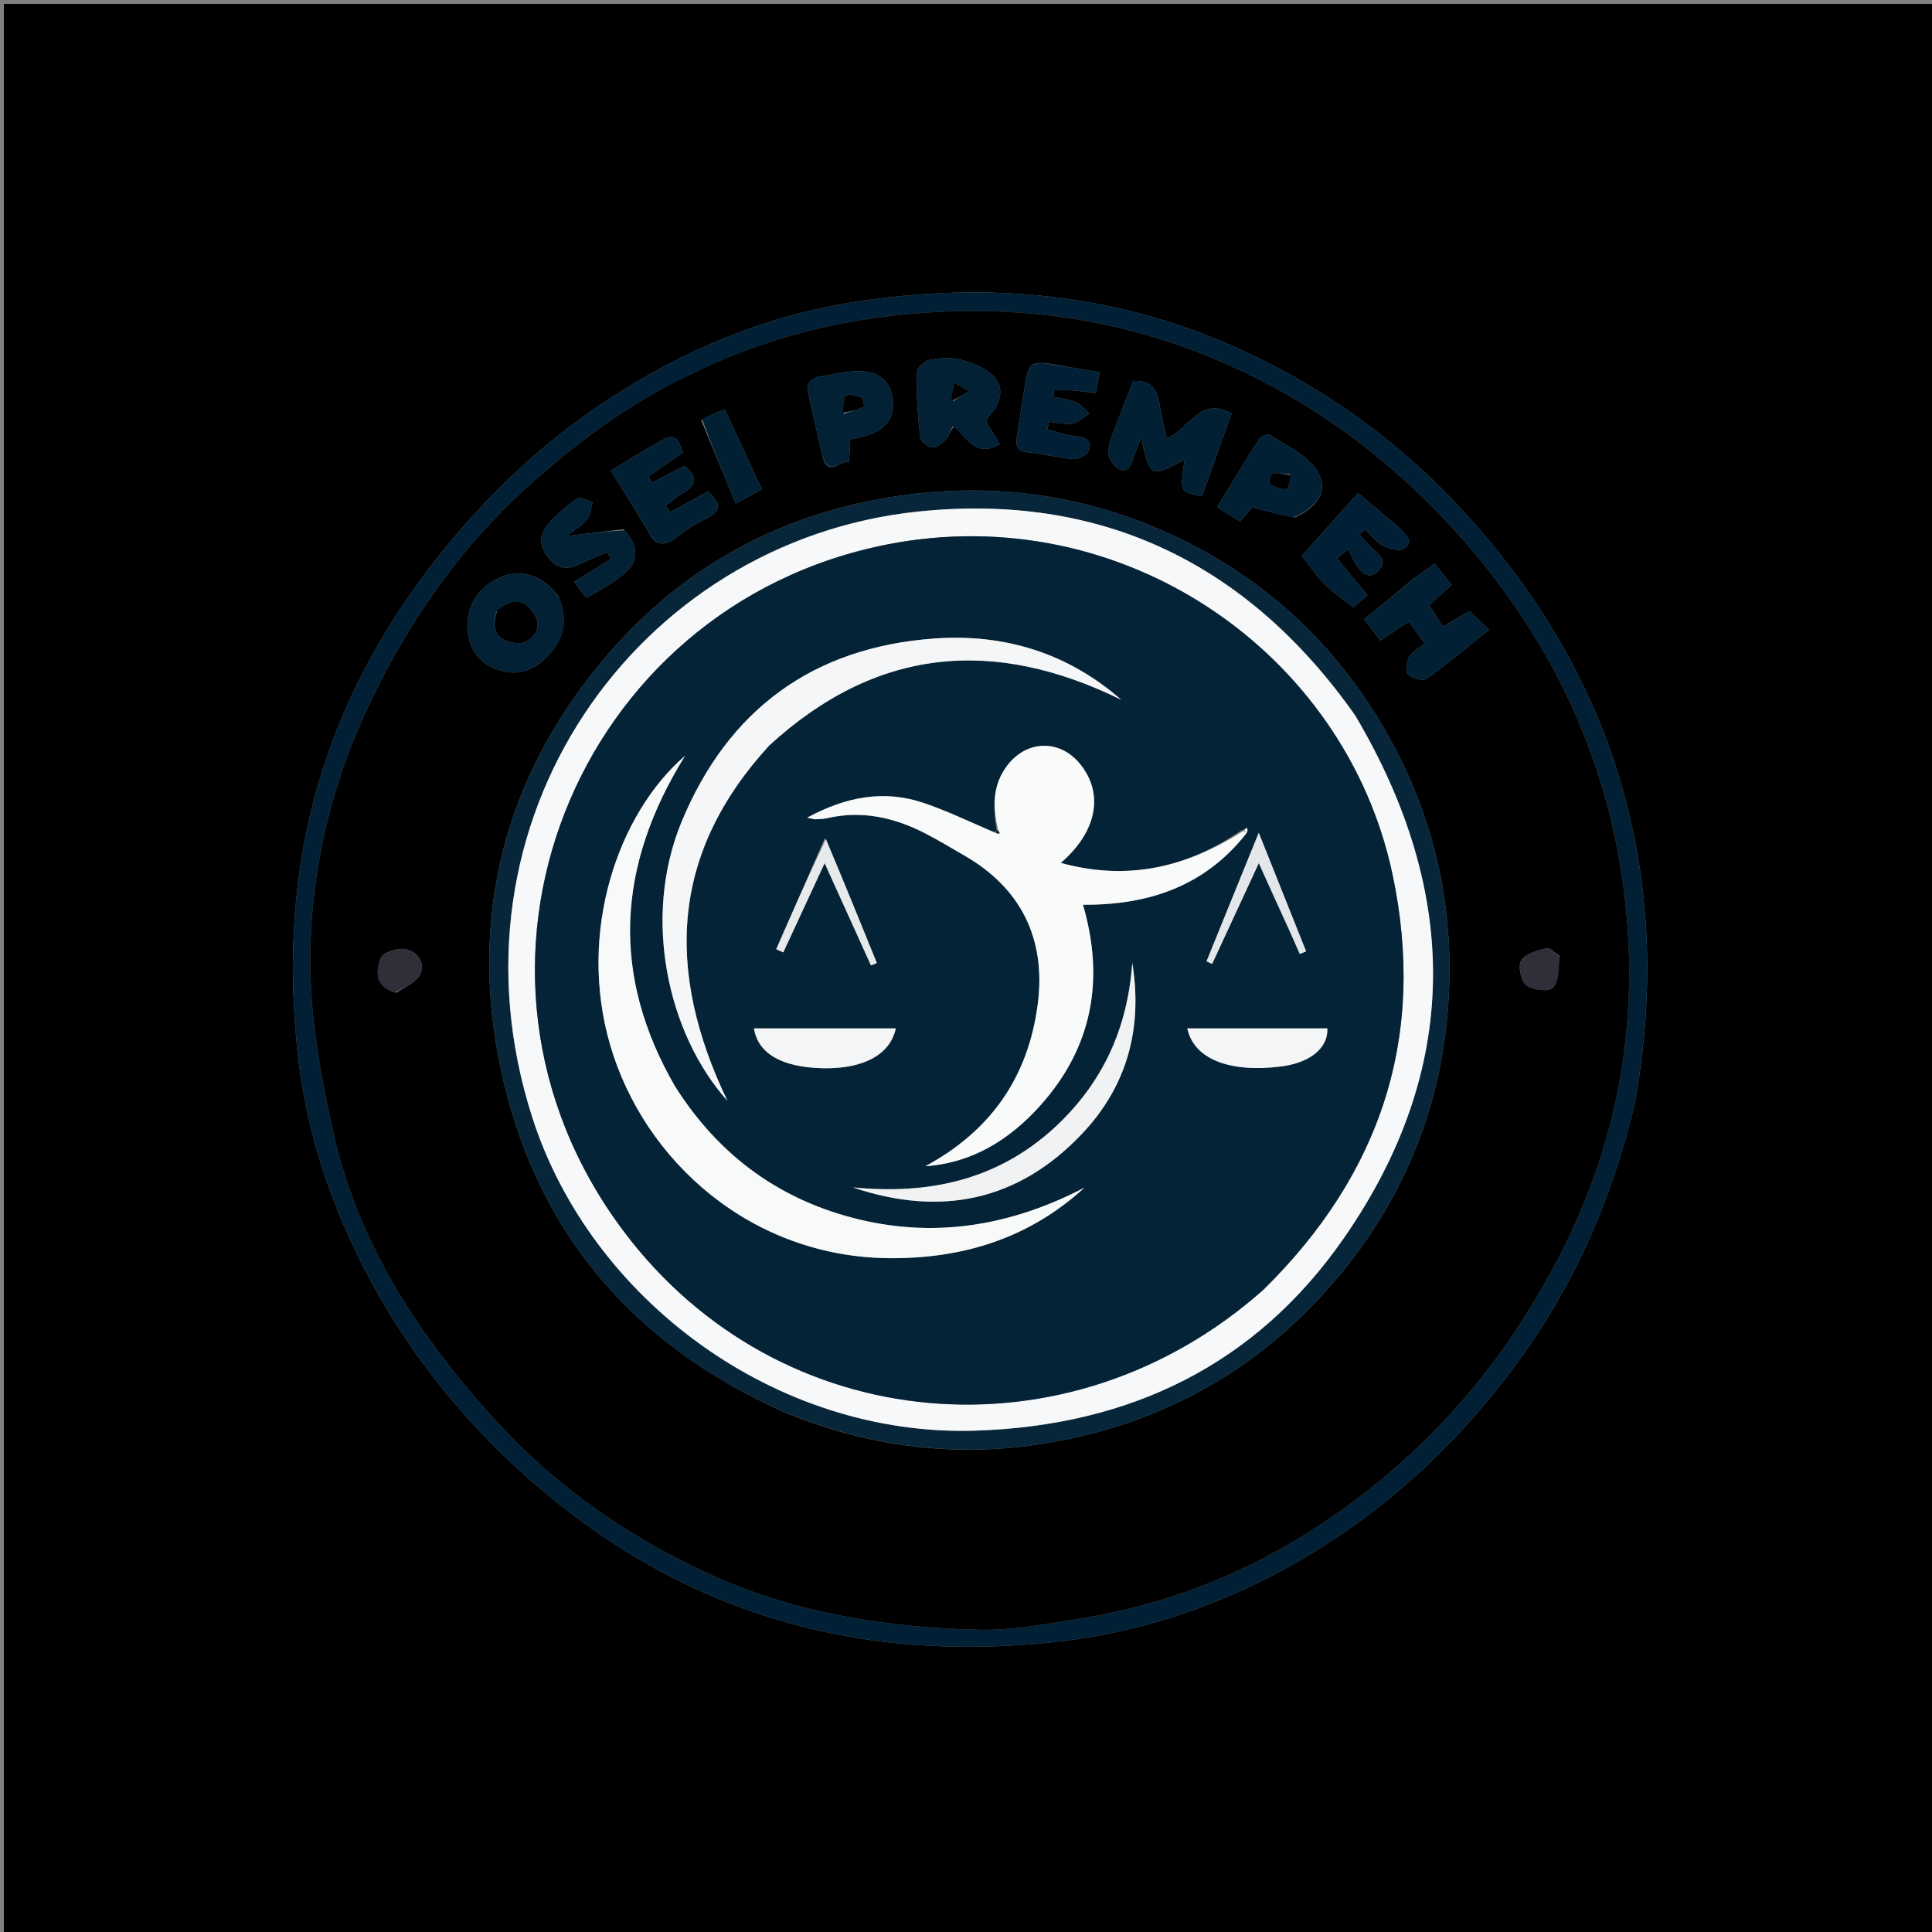 <svg version="1.1" id="Layer_1" xmlns="http://www.w3.org/2000/svg" xmlns:xlink="http://www.w3.org/1999/xlink" x="0px" y="0px"
	 width="100%" viewBox="0 0 500 500" enable-background="new 0 0 500 500" xml:space="preserve">
<rect x="0" y="0" width="500" height="500" fill="#808080" stroke="none"/>
<path fill="#000000" opacity="1" stroke="none" 
	d="
M298,501 
	C198.667,501 99.833,501 1,501 
	C1,334.333 1,167.667 1,1 
	C167.667,1 334.333,1 501,1 
	C501,167.667 501,334.333 501,501 
	C433.5,501 366,501 298,501 
M422.941,286.279 
	C427.41,262.02 427.64,237.771 422.311,213.625 
	C415.483,182.689 400.356,156.04 379.182,132.801 
	C363.018,115.06 343.983,101.126 322.098,90.947 
	C289.813,75.93 256.094,72.741 221.378,78.104 
	C197.748,81.755 176.137,90.898 156.216,104.168 
	C139.74,115.143 125.673,128.592 113.393,144.056 
	C100.127,160.762 89.881,179.094 83.43,199.429 
	C75.994,222.871 74.437,246.872 76.895,271.29 
	C78.784,290.057 84.204,307.773 92.391,324.575 
	C103.499,347.371 118.763,367.022 138.026,383.731 
	C152.617,396.388 168.514,406.631 186.327,413.937 
	C213.669,425.151 242.065,428.016 271.348,425.129 
	C293.038,422.991 313.344,416.454 332.254,406.16 
	C357.253,392.551 377.832,373.608 394.347,350.37 
	C407.995,331.167 417.197,309.942 422.941,286.279 
z"/>
<path fill="#022035" opacity="1" stroke="none" 
	d="
M422.871,286.695 
	C417.197,309.942 407.995,331.167 394.347,350.37 
	C377.832,373.608 357.253,392.551 332.254,406.16 
	C313.344,416.454 293.038,422.991 271.348,425.129 
	C242.065,428.016 213.669,425.151 186.327,413.937 
	C168.514,406.631 152.617,396.388 138.026,383.731 
	C118.763,367.022 103.499,347.371 92.391,324.575 
	C84.204,307.773 78.784,290.057 76.895,271.29 
	C74.437,246.872 75.994,222.871 83.43,199.429 
	C89.881,179.094 100.127,160.762 113.393,144.056 
	C125.673,128.592 139.74,115.143 156.216,104.168 
	C176.137,90.898 197.748,81.755 221.378,78.104 
	C256.094,72.741 289.813,75.93 322.098,90.947 
	C343.983,101.126 363.018,115.06 379.182,132.801 
	C400.356,156.04 415.483,182.689 422.311,213.625 
	C427.64,237.771 427.41,262.02 422.871,286.695 
M177.958,97.419 
	C162.862,104.374 149.709,114.236 137.401,125.195 
	C119.655,140.998 106.181,160.189 95.964,181.464 
	C85.491,203.271 79.963,226.668 80.322,250.81 
	C80.53,264.746 83.106,278.82 86.107,292.505 
	C92.548,321.888 108.676,346.209 128.668,368.037 
	C144.351,385.16 163.181,398.132 184.359,407.704 
	C206.385,417.659 229.76,421.237 253.615,421.78 
	C261.97,421.97 270.417,420.318 278.746,419.02 
	C311.953,413.845 340.486,398.875 365.011,376.325 
	C380.896,361.718 393.527,344.493 403.504,325.231 
	C419.708,293.949 424.91,260.814 419.689,226.312 
	C414.425,191.532 398.766,161.299 374.913,135.605 
	C358.622,118.055 339.53,103.967 317.471,94.236 
	C288.148,81.301 257.45,77.887 225.976,82.351 
	C209.52,84.685 193.564,89.509 177.958,97.419 
z"/>
<path fill="#000000" opacity="1" stroke="none" 
	d="
M178.257,97.194 
	C193.564,89.509 209.52,84.685 225.976,82.351 
	C257.45,77.887 288.148,81.301 317.471,94.236 
	C339.53,103.967 358.622,118.055 374.913,135.605 
	C398.766,161.299 414.425,191.532 419.689,226.312 
	C424.91,260.814 419.708,293.949 403.504,325.231 
	C393.527,344.493 380.896,361.718 365.011,376.325 
	C340.486,398.875 311.953,413.845 278.746,419.02 
	C270.417,420.318 261.97,421.97 253.615,421.78 
	C229.76,421.237 206.385,417.659 184.359,407.704 
	C163.181,398.132 144.351,385.16 128.668,368.037 
	C108.676,346.209 92.548,321.888 86.107,292.505 
	C83.106,278.82 80.53,264.746 80.322,250.81 
	C79.963,226.668 85.491,203.271 95.964,181.464 
	C106.181,160.189 119.655,140.998 137.401,125.195 
	C149.709,114.236 162.862,104.374 178.257,97.194 
M203.022,365.494 
	C228.39,375.968 254.448,377.95 281.054,371.396 
	C307.742,364.821 329.679,350.717 347.177,329.425 
	C363.881,309.098 373.04,285.75 374.817,259.78 
	C376.481,235.45 371.492,212.347 359.471,190.758 
	C347.188,168.7 329.898,151.844 307.643,140.532 
	C283.005,128.008 256.77,124.195 229.269,128.865 
	C199.603,133.902 175.073,148.092 156.032,170.844 
	C130.541,201.303 121.436,236.989 129.425,275.761 
	C138.074,317.737 162.901,347.689 203.022,365.494 
M288.993,109.548 
	C288.21,111.916 287.016,114.248 286.802,116.666 
	C286.677,118.066 287.765,120.106 288.953,120.975 
	C291.089,122.537 292.548,121.38 293.201,118.878 
	C293.643,117.184 294.466,115.59 295.342,113.389 
	C297.675,123.677 297.675,123.677 306.59,118.993 
	C305.32,127.328 305.32,127.328 311.067,128.435 
	C313.587,121.407 316.136,114.297 318.738,107.038 
	C310.269,102.341 307.785,111.326 301.942,113.359 
	C301.282,110.293 300.48,107.303 300.023,104.261 
	C299.437,100.362 297.479,98.376 293.25,98.598 
	C291.885,102.035 290.543,105.415 288.993,109.548 
M144.542,154.322 
	C143.525,153.231 142.636,151.974 141.469,151.079 
	C137.404,147.96 132.816,147.598 128.431,149.924 
	C123.579,152.497 120.8,156.739 121.018,162.475 
	C121.204,167.351 123.3,171.036 127.978,172.987 
	C132.547,174.891 136.75,174.258 140.449,171.016 
	C145.389,166.685 147.551,161.508 144.542,154.322 
M366.094,149.571 
	C361.793,153.083 357.492,156.595 353.046,160.225 
	C354.713,162.431 355.951,164.071 357.242,165.78 
	C359.897,163.998 362.052,162.551 364.552,160.873 
	C366.041,162.903 367.356,164.696 368.727,166.566 
	C367.079,167.908 365.381,168.712 364.665,170.043 
	C363.986,171.306 363.661,173.826 364.393,174.527 
	C365.461,175.55 368.252,176.339 369.199,175.666 
	C374.652,171.792 379.778,167.457 385.394,162.977 
	C383.305,160.993 381.699,159.469 380.305,158.146 
	C377.719,159.647 375.671,160.835 373.382,162.164 
	C372.027,159.987 371.021,158.371 369.904,156.577 
	C371.922,154.766 373.618,153.243 375.685,151.387 
	C374.204,149.54 372.749,147.726 371.258,145.866 
	C369.355,147.248 368.025,148.215 366.094,149.571 
M247.005,110.315 
	C250.21,113.414 252.611,118.513 258.76,114.97 
	C257.519,112.889 256.357,110.941 255.211,109.02 
	C255.525,108.439 255.677,107.939 255.998,107.598 
	C258.781,104.639 260.046,100.852 257.499,97.78 
	C255.557,95.438 252.017,94.041 248.922,93.154 
	C246.318,92.409 243.258,92.637 240.543,93.167 
	C239.199,93.429 237.186,95.337 237.179,96.512 
	C237.142,102.108 237.539,107.725 238.171,113.29 
	C238.285,114.294 240.189,115.748 241.323,115.803 
	C242.495,115.859 243.951,114.658 244.88,113.639 
	C245.648,112.796 245.828,111.418 247.005,110.315 
M361.98,136.482 
	C358.587,133.613 355.195,130.744 351.468,127.593 
	C346.185,133.49 341.153,139.108 336.933,143.818 
	C339.106,146.589 340.752,149.146 342.856,151.245 
	C345.03,153.414 347.648,155.139 350.25,157.199 
	C351.743,155.915 352.847,154.966 353.895,154.064 
	C350.953,150.481 348.504,147.499 346.056,144.517 
	C347.006,143.705 347.956,142.892 348.906,142.079 
	C349.768,143.715 350.438,145.496 351.539,146.952 
	C353.008,148.894 354.918,149.836 356.919,147.49 
	C359.022,145.025 357.129,143.701 355.426,142.203 
	C354.099,141.035 353.001,139.606 351.802,138.293 
	C352.292,137.868 352.782,137.443 353.272,137.018 
	C354.791,138.451 356.112,140.247 357.886,141.206 
	C359.416,142.034 361.93,142.744 363.184,142.039 
	C366.152,140.369 364.076,138.522 361.98,136.482 
M167.508,137.009 
	C169.221,140.927 171.559,141.863 175.18,138.997 
	C177.507,137.155 180.064,135.503 182.736,134.219 
	C187.241,132.054 186.122,129.854 183.244,127.16 
	C179.888,129.01 176.681,130.778 173.473,132.546 
	C173.075,131.985 172.677,131.424 172.279,130.863 
	C173.672,129.817 174.973,128.608 176.476,127.756 
	C180.029,125.742 181.045,123.574 177.059,120.568 
	C174.374,121.956 171.569,123.407 168.764,124.857 
	C168.436,124.355 168.109,123.854 167.781,123.352 
	C170.696,121.319 173.61,119.285 176.738,117.104 
	C175.813,114.886 175.356,111.806 171.79,113.702 
	C167.167,116.159 162.76,119.021 158.05,121.835 
	C161.367,127.127 164.262,131.745 167.508,137.009 
M273.949,94.481 
	C266.543,93.345 266.258,93.519 265.146,100.362 
	C264.457,104.6 263.856,108.852 263.174,113.091 
	C262.798,115.43 263.244,116.808 266.073,117.068 
	C270.011,117.43 273.886,118.524 277.824,118.798 
	C279.139,118.889 281.346,117.726 281.771,116.612 
	C282.63,114.358 281.323,113.117 278.677,112.906 
	C276.122,112.701 273.624,111.776 271.101,111.168 
	C271.196,110.497 271.291,109.826 271.385,109.155 
	C273.472,109.348 275.625,109.94 277.623,109.606 
	C279.16,109.349 280.502,107.927 281.93,107.024 
	C280.799,106.017 279.821,104.653 278.501,104.09 
	C276.674,103.311 274.59,103.135 272.617,102.701 
	C272.668,102.134 272.719,101.568 272.77,101.002 
	C274.342,101.002 275.922,100.912 277.486,101.025 
	C279.413,101.165 281.327,101.476 283.57,101.753 
	C283.933,99.822 284.245,98.166 284.593,96.311 
	C280.968,95.741 277.875,95.254 273.949,94.481 
M335.083,133.95 
	C341.885,130.894 344.226,125.833 340.067,120.745 
	C337.167,117.196 332.526,115.035 328.523,112.471 
	C328.041,112.162 326.269,112.949 325.802,113.68 
	C322.154,119.389 318.68,125.208 314.968,131.296 
	C317.208,132.658 319.113,133.817 320.941,134.929 
	C322.443,133.199 323.584,131.884 324.11,131.278 
	C327.991,132.313 331.134,133.151 335.083,133.95 
M212.931,118.452 
	C214.624,123.576 217.36,118.958 219.716,119.609 
	C219.839,117.431 219.938,115.692 220.046,113.777 
	C221.56,113.417 222.858,113.186 224.107,112.798 
	C229.539,111.112 231.712,107.916 230.948,102.831 
	C230.266,98.292 227.074,95.831 221.487,96.064 
	C218.367,96.195 215.263,96.918 212.17,97.473 
	C209.556,97.941 208.574,99.476 209.216,102.147 
	C210.455,107.304 211.58,112.488 212.931,118.452 
M161.372,136.964 
	C156.735,137.523 152.099,138.083 146.683,138.736 
	C148.652,137.167 150.623,136.026 151.967,134.374 
	C152.889,133.242 152.938,131.4 153.376,129.875 
	C152.013,129.546 150.136,128.485 149.379,129.018 
	C146.601,130.971 143.913,133.215 141.722,135.799 
	C139.251,138.715 139.685,141.873 142.291,144.804 
	C144.965,147.811 147.754,147.201 150.834,145.625 
	C152.866,144.586 155.044,143.832 157.156,142.951 
	C157.448,143.522 157.74,144.093 158.033,144.664 
	C155.106,146.499 152.18,148.333 148.565,150.599 
	C149.719,152.063 151.622,154.815 151.831,154.692 
	C155.738,152.391 160.067,150.3 162.987,146.997 
	C165.225,144.467 164.918,140.407 161.372,136.964 
M181.47,108.746 
	C184.406,115.825 187.343,122.904 190.424,130.332 
	C193.167,128.821 194.999,127.813 197.18,126.611 
	C193.873,119.515 190.759,112.833 187.541,105.927 
	C185.257,106.849 183.587,107.523 181.47,108.746 
M102.562,256.92 
	C104.683,255.399 107.749,254.316 108.705,252.255 
	C110.16,249.118 108.053,246.092 104.708,245.612 
	C102.715,245.327 99.078,246.495 98.566,247.887 
	C97.361,251.165 96.756,255.291 102.562,256.92 
M403.553,247.368 
	C402.453,246.66 401.154,245.173 400.291,245.393 
	C397.907,246 394.844,246.767 393.705,248.536 
	C392.801,249.939 393.603,253.853 394.992,254.949 
	C396.611,256.228 400.753,256.736 401.884,255.626 
	C403.466,254.073 403.276,250.716 403.553,247.368 
z"/>
<path fill="#08263A" opacity="1" stroke="none" 
	d="
M202.681,365.315 
	C162.901,347.689 138.074,317.737 129.425,275.761 
	C121.436,236.989 130.541,201.303 156.032,170.844 
	C175.073,148.092 199.603,133.902 229.269,128.865 
	C256.77,124.195 283.005,128.008 307.643,140.532 
	C329.898,151.844 347.188,168.7 359.471,190.758 
	C371.492,212.347 376.481,235.45 374.817,259.78 
	C373.04,285.75 363.881,309.098 347.177,329.425 
	C329.679,350.717 307.742,364.821 281.054,371.396 
	C254.448,377.95 228.39,375.968 202.681,365.315 
M350.581,184.949 
	C322.962,145.714 284.896,127.431 237.464,132.409 
	C164.817,140.035 113.139,212.561 137.774,289.234 
	C152.939,336.435 200.871,371.875 252.37,370.249 
	C292.523,368.981 324.995,353.174 347.691,320.563 
	C378.115,276.847 378.016,231.246 350.581,184.949 
z"/>
<path fill="#022034" opacity="1" stroke="none" 
	d="
M289.097,109.171 
	C290.543,105.415 291.885,102.035 293.25,98.598 
	C297.479,98.376 299.437,100.362 300.023,104.261 
	C300.48,107.303 301.282,110.293 301.942,113.359 
	C307.785,111.326 310.269,102.341 318.738,107.038 
	C316.136,114.297 313.587,121.407 311.067,128.435 
	C305.32,127.328 305.32,127.328 306.59,118.993 
	C297.675,123.677 297.675,123.677 295.342,113.389 
	C294.466,115.59 293.643,117.184 293.201,118.878 
	C292.548,121.38 291.089,122.537 288.953,120.975 
	C287.765,120.106 286.677,118.066 286.802,116.666 
	C287.016,114.248 288.21,111.916 289.097,109.171 
z"/>
<path fill="#022135" opacity="1" stroke="none" 
	d="
M144.701,154.677 
	C147.551,161.508 145.389,166.685 140.449,171.016 
	C136.75,174.258 132.547,174.891 127.978,172.987 
	C123.3,171.036 121.204,167.351 121.018,162.475 
	C120.8,156.739 123.579,152.497 128.431,149.924 
	C132.816,147.598 137.404,147.96 141.469,151.079 
	C142.636,151.974 143.525,153.231 144.701,154.677 
M128.441,158.358 
	C127.59,161.284 127.52,164.196 130.644,165.664 
	C132.218,166.403 134.703,166.798 136.07,166.053 
	C138.966,164.476 140.177,161.723 137.957,158.546 
	C135.457,154.967 132.794,154.756 128.441,158.358 
z"/>
<path fill="#022034" opacity="1" stroke="none" 
	d="
M366.395,149.376 
	C368.025,148.215 369.355,147.248 371.258,145.866 
	C372.749,147.726 374.204,149.54 375.685,151.387 
	C373.618,153.243 371.922,154.766 369.904,156.577 
	C371.021,158.371 372.027,159.987 373.382,162.164 
	C375.671,160.835 377.719,159.647 380.305,158.146 
	C381.699,159.469 383.305,160.993 385.394,162.977 
	C379.778,167.457 374.652,171.792 369.199,175.666 
	C368.252,176.339 365.461,175.55 364.393,174.527 
	C363.661,173.826 363.986,171.306 364.665,170.043 
	C365.381,168.712 367.079,167.908 368.727,166.566 
	C367.356,164.696 366.041,162.903 364.552,160.873 
	C362.052,162.551 359.897,163.998 357.242,165.78 
	C355.951,164.071 354.713,162.431 353.046,160.225 
	C357.492,156.595 361.793,153.083 366.395,149.376 
z"/>
<path fill="#022135" opacity="1" stroke="none" 
	d="
M246.637,110.296 
	C245.828,111.418 245.648,112.796 244.88,113.639 
	C243.951,114.658 242.495,115.859 241.323,115.803 
	C240.189,115.748 238.285,114.294 238.171,113.29 
	C237.539,107.725 237.142,102.108 237.179,96.512 
	C237.186,95.337 239.199,93.429 240.543,93.167 
	C243.258,92.637 246.318,92.409 248.922,93.154 
	C252.017,94.041 255.557,95.438 257.499,97.78 
	C260.046,100.852 258.781,104.639 255.998,107.598 
	C255.677,107.939 255.525,108.439 255.211,109.02 
	C256.357,110.941 257.519,112.889 258.76,114.97 
	C252.611,118.513 250.21,113.414 246.637,110.296 
M246.637,103.875 
	C248.013,102.977 249.388,102.078 250.763,101.179 
	C249.494,100.485 248.225,99.79 246.956,99.096 
	C246.603,100.601 246.25,102.106 246.637,103.875 
z"/>
<path fill="#022035" opacity="1" stroke="none" 
	d="
M362.231,136.733 
	C364.076,138.522 366.152,140.369 363.184,142.039 
	C361.93,142.744 359.416,142.034 357.886,141.206 
	C356.112,140.247 354.791,138.451 353.272,137.018 
	C352.782,137.443 352.292,137.868 351.802,138.293 
	C353.001,139.606 354.099,141.035 355.426,142.203 
	C357.129,143.701 359.022,145.025 356.919,147.49 
	C354.918,149.836 353.008,148.894 351.539,146.952 
	C350.438,145.496 349.768,143.715 348.906,142.079 
	C347.956,142.892 347.006,143.705 346.056,144.517 
	C348.504,147.499 350.953,150.481 353.895,154.064 
	C352.847,154.966 351.743,155.915 350.25,157.199 
	C347.648,155.139 345.03,153.414 342.856,151.245 
	C340.752,149.146 339.106,146.589 336.933,143.818 
	C341.153,139.108 346.185,133.49 351.468,127.593 
	C355.195,130.744 358.587,133.613 362.231,136.733 
z"/>
<path fill="#022034" opacity="1" stroke="none" 
	d="
M167.332,136.686 
	C164.262,131.745 161.367,127.127 158.05,121.835 
	C162.76,119.021 167.167,116.159 171.79,113.702 
	C175.356,111.806 175.813,114.886 176.738,117.104 
	C173.61,119.285 170.696,121.319 167.781,123.352 
	C168.109,123.854 168.436,124.355 168.764,124.857 
	C171.569,123.407 174.374,121.956 177.059,120.568 
	C181.045,123.574 180.029,125.742 176.476,127.756 
	C174.973,128.608 173.672,129.817 172.279,130.863 
	C172.677,131.424 173.075,131.985 173.473,132.546 
	C176.681,130.778 179.888,129.01 183.244,127.16 
	C186.122,129.854 187.241,132.054 182.736,134.219 
	C180.064,135.503 177.507,137.155 175.18,138.997 
	C171.559,141.863 169.221,140.927 167.332,136.686 
z"/>
<path fill="#022035" opacity="1" stroke="none" 
	d="
M274.365,94.624 
	C277.875,95.254 280.968,95.741 284.593,96.311 
	C284.245,98.166 283.933,99.822 283.57,101.753 
	C281.327,101.476 279.413,101.165 277.486,101.025 
	C275.922,100.912 274.342,101.002 272.77,101.002 
	C272.719,101.568 272.668,102.134 272.617,102.701 
	C274.59,103.135 276.674,103.311 278.501,104.09 
	C279.821,104.653 280.799,106.017 281.93,107.024 
	C280.502,107.927 279.16,109.349 277.623,109.606 
	C275.625,109.94 273.472,109.348 271.385,109.155 
	C271.291,109.826 271.196,110.497 271.101,111.168 
	C273.624,111.776 276.122,112.701 278.677,112.906 
	C281.323,113.117 282.63,114.358 281.771,116.612 
	C281.346,117.726 279.139,118.889 277.824,118.798 
	C273.886,118.524 270.011,117.43 266.073,117.068 
	C263.244,116.808 262.798,115.43 263.174,113.091 
	C263.856,108.852 264.457,104.6 265.146,100.362 
	C266.258,93.519 266.543,93.345 274.365,94.624 
z"/>
<path fill="#022034" opacity="1" stroke="none" 
	d="
M334.68,133.97 
	C331.134,133.151 327.991,132.313 324.11,131.278 
	C323.584,131.884 322.443,133.199 320.941,134.929 
	C319.113,133.817 317.208,132.658 314.968,131.296 
	C318.68,125.208 322.154,119.389 325.802,113.68 
	C326.269,112.949 328.041,112.162 328.523,112.471 
	C332.526,115.035 337.167,117.196 340.067,120.745 
	C344.226,125.833 341.885,130.894 334.68,133.97 
M333.772,122.769 
	C332.246,122.637 330.693,122.305 329.215,122.513 
	C328.857,122.564 328.334,125.13 328.594,125.275 
	C329.918,126.016 331.464,126.566 332.959,126.643 
	C333.296,126.66 333.744,124.523 333.772,122.769 
z"/>
<path fill="#022135" opacity="1" stroke="none" 
	d="
M212.842,118.057 
	C211.58,112.488 210.455,107.304 209.216,102.147 
	C208.574,99.476 209.556,97.941 212.17,97.473 
	C215.263,96.918 218.367,96.195 221.487,96.064 
	C227.074,95.831 230.266,98.292 230.948,102.831 
	C231.712,107.916 229.539,111.112 224.107,112.798 
	C222.858,113.186 221.56,113.417 220.046,113.777 
	C219.938,115.692 219.839,117.431 219.716,119.609 
	C217.36,118.958 214.624,123.576 212.842,118.057 
M218.321,107.129 
	C220.089,106.553 221.883,106.037 223.576,105.292 
	C223.719,105.229 223.414,103.052 222.93,102.867 
	C221.655,102.379 219.723,101.847 218.889,102.463 
	C218.069,103.07 218.277,105.067 218.321,107.129 
z"/>
<path fill="#022134" opacity="1" stroke="none" 
	d="
M161.672,137.233 
	C164.918,140.407 165.225,144.467 162.987,146.997 
	C160.067,150.3 155.738,152.391 151.831,154.692 
	C151.622,154.815 149.719,152.063 148.565,150.599 
	C152.18,148.333 155.106,146.499 158.033,144.664 
	C157.74,144.093 157.448,143.522 157.156,142.951 
	C155.044,143.832 152.866,144.586 150.834,145.625 
	C147.754,147.201 144.965,147.811 142.291,144.804 
	C139.685,141.873 139.251,138.715 141.722,135.799 
	C143.913,133.215 146.601,130.971 149.379,129.018 
	C150.136,128.485 152.013,129.546 153.376,129.875 
	C152.938,131.4 152.889,133.242 151.967,134.374 
	C150.623,136.026 148.652,137.167 146.683,138.736 
	C152.099,138.083 156.735,137.523 161.672,137.233 
z"/>
<path fill="#022034" opacity="1" stroke="none" 
	d="
M181.693,108.472 
	C183.587,107.523 185.257,106.849 187.541,105.927 
	C190.759,112.833 193.873,119.515 197.18,126.611 
	C194.999,127.813 193.167,128.821 190.424,130.332 
	C187.343,122.904 184.406,115.825 181.693,108.472 
z"/>
<path fill="#2E2F38" opacity="1" stroke="none" 
	d="
M102.175,256.856 
	C96.756,255.291 97.361,251.165 98.566,247.887 
	C99.078,246.495 102.715,245.327 104.708,245.612 
	C108.053,246.092 110.16,249.118 108.705,252.255 
	C107.749,254.316 104.683,255.399 102.175,256.856 
z"/>
<path fill="#2E2F38" opacity="1" stroke="none" 
	d="
M403.699,247.749 
	C403.276,250.716 403.466,254.073 401.884,255.626 
	C400.753,256.736 396.611,256.228 394.992,254.949 
	C393.603,253.853 392.801,249.939 393.705,248.536 
	C394.844,246.767 397.907,246 400.291,245.393 
	C401.154,245.173 402.453,246.66 403.699,247.749 
z"/>
<path fill="#F7F8F9" opacity="1" stroke="none" 
	d="
M350.777,185.253 
	C378.016,231.246 378.115,276.847 347.691,320.563 
	C324.995,353.174 292.523,368.981 252.37,370.249 
	C200.871,371.875 152.939,336.435 137.774,289.234 
	C113.139,212.561 164.817,140.035 237.464,132.409 
	C284.896,127.431 322.962,145.714 350.777,185.253 
M327.118,333.63 
	C357.483,303.793 369.233,267.983 360.363,226.217 
	C348.141,168.672 290.407,129.074 229.852,140.857 
	C148.726,156.644 110.545,251.123 161.506,318.783 
	C201.705,372.155 276.585,378.503 327.118,333.63 
z"/>
<path fill="#000000" opacity="1" stroke="none" 
	d="
M128.664,158.043 
	C132.794,154.756 135.457,154.967 137.957,158.546 
	C140.177,161.723 138.966,164.476 136.07,166.053 
	C134.703,166.798 132.218,166.403 130.644,165.664 
	C127.52,164.196 127.59,161.284 128.664,158.043 
z"/>
<path fill="#000000" opacity="1" stroke="none" 
	d="
M246.267,103.743 
	C246.25,102.106 246.603,100.601 246.956,99.096 
	C248.225,99.79 249.494,100.485 250.763,101.179 
	C249.388,102.078 248.013,102.977 246.267,103.743 
z"/>
<path fill="#000000" opacity="1" stroke="none" 
	d="
M333.956,123.073 
	C333.744,124.523 333.296,126.66 332.959,126.643 
	C331.464,126.566 329.918,126.016 328.594,125.275 
	C328.334,125.13 328.857,122.564 329.215,122.513 
	C330.693,122.305 332.246,122.637 333.956,123.073 
z"/>
<path fill="#000000" opacity="1" stroke="none" 
	d="
M218.178,106.791 
	C218.277,105.067 218.069,103.07 218.889,102.463 
	C219.723,101.847 221.655,102.379 222.93,102.867 
	C223.414,103.052 223.719,105.229 223.576,105.292 
	C221.883,106.037 220.089,106.553 218.178,106.791 
z"/>
<path fill="#042337" opacity="1" stroke="none" 
	d="
M326.866,333.878 
	C276.585,378.503 201.705,372.155 161.506,318.783 
	C110.545,251.123 148.726,156.644 229.852,140.857 
	C290.407,129.074 348.141,168.672 360.363,226.217 
	C369.233,267.983 357.483,303.793 326.866,333.878 
M321.156,214.99 
	C306.973,224.549 291.756,228.06 274.528,223.319 
	C283.975,215.178 285.719,205.338 279.51,197.71 
	C274.291,191.297 265.768,191.48 260.721,198.057 
	C256.793,203.175 256.924,208.834 257.957,215.042 
	C257.957,215.042 257.614,215.386 256.933,215.187 
	C250.979,212.699 245.142,209.86 239.043,207.801 
	C228.759,204.33 218.963,206.17 208.901,211.614 
	C210.205,211.867 210.66,212.042 211.108,212.025 
	C212.102,211.985 213.118,211.958 214.081,211.735 
	C222.954,209.684 231.254,211.516 239.176,215.533 
	C242.725,217.332 246.123,219.432 249.58,221.414 
	C264.269,229.84 270.753,243.055 268.572,259.861 
	C266.106,278.859 256.328,292.719 239.491,301.817 
	C251.731,300.956 261.357,294.874 269.244,286.08 
	C282.735,271.036 285.915,253.474 280.266,234.142 
	C297.493,234.259 312.04,229.232 322.932,214.981 
	C322.846,214.718 322.76,214.454 322.675,214.19 
	C322.396,214.406 322.117,214.621 321.156,214.99 
M174.515,280.898 
	C158.007,252.269 159.622,224.074 177.29,195.601 
	C159.995,210.503 149.346,241.108 157.922,270.476 
	C166.726,300.628 194.609,325.476 230.47,325.616 
	C249.578,325.691 266.425,320.361 280.647,307.374 
	C262.266,316.913 243.009,320.468 222.737,315.685 
	C202.245,310.851 186.225,299.388 174.515,280.898 
M199.248,192.748 
	C226.822,167.455 257.225,164.911 290.165,181.088 
	C276.35,169.001 259.977,163.965 241.905,165.243 
	C210.397,167.472 188.368,183.693 176.367,212.761 
	C166.225,237.327 172.638,267.376 188.246,284.879 
	C172.036,251.086 173.647,220.665 199.248,192.748 
M272.607,292.127 
	C257.852,305.584 240.125,309.194 220.733,307.303 
	C243.54,314.998 263.597,310.818 280.09,293.351 
	C291.756,280.996 295.757,266.013 293.031,249.209 
	C291.84,265.945 285.542,280.223 272.607,292.127 
M219.48,266.144 
	C211.382,266.144 203.284,266.144 195.124,266.144 
	C196.167,272.716 202.425,276.207 212.873,276.453 
	C223.303,276.697 230.373,273.017 231.833,266.144 
	C227.987,266.144 224.227,266.144 219.48,266.144 
M313.68,266.144 
	C311.573,266.144 309.465,266.144 307.284,266.144 
	C308.896,274.062 318.255,277.714 331.604,275.99 
	C339.056,275.028 343.753,271.229 343.512,266.144 
	C333.895,266.144 324.267,266.144 313.68,266.144 
M333.74,240.823 
	C334.617,242.843 335.494,244.863 336.371,246.883 
	C336.924,246.662 337.476,246.441 338.029,246.22 
	C334.088,236.354 330.147,226.488 325.766,215.519 
	C320.908,227.474 316.577,238.132 312.246,248.79 
	C312.73,249.015 313.214,249.24 313.697,249.464 
	C317.627,240.982 321.556,232.499 325.783,223.374 
	C328.487,229.371 330.922,234.772 333.74,240.823 
M213.494,216.864 
	C209.292,226.459 205.09,236.053 200.888,245.648 
	C201.496,245.925 202.104,246.201 202.712,246.478 
	C206.194,238.964 209.676,231.45 213.416,223.379 
	C217.579,232.567 221.493,241.204 225.406,249.842 
	C225.914,249.64 226.422,249.438 226.931,249.236 
	C222.626,238.633 218.321,228.031 213.494,216.864 
z"/>
<path fill="#F9FAFA" opacity="1" stroke="none" 
	d="
M258.3,214.698 
	C256.924,208.834 256.793,203.175 260.721,198.057 
	C265.768,191.48 274.291,191.297 279.51,197.71 
	C285.719,205.338 283.975,215.178 274.528,223.319 
	C291.756,228.06 306.973,224.549 321.706,215.089 
	C322.408,215.289 322.56,215.39 322.713,215.49 
	C312.04,229.232 297.493,234.259 280.266,234.142 
	C285.915,253.474 282.735,271.036 269.244,286.08 
	C261.357,294.874 251.731,300.956 239.491,301.817 
	C256.328,292.719 266.106,278.859 268.572,259.861 
	C270.753,243.055 264.269,229.84 249.58,221.414 
	C246.123,219.432 242.725,217.332 239.176,215.533 
	C231.254,211.516 222.954,209.684 214.081,211.735 
	C213.118,211.958 212.102,211.985 211.108,212.025 
	C210.66,212.042 210.205,211.867 208.901,211.614 
	C218.963,206.17 228.759,204.33 239.043,207.801 
	C245.142,209.86 250.979,212.699 257.454,215.487 
	C258.224,215.754 258.473,215.72 258.723,215.686 
	C258.582,215.357 258.441,215.027 258.3,214.698 
z"/>
<path fill="#F8F9F9" opacity="1" stroke="none" 
	d="
M174.728,281.195 
	C186.225,299.388 202.245,310.851 222.737,315.685 
	C243.009,320.468 262.266,316.913 280.647,307.374 
	C266.425,320.361 249.578,325.691 230.47,325.616 
	C194.609,325.476 166.726,300.628 157.922,270.476 
	C149.346,241.108 159.995,210.503 177.29,195.601 
	C159.622,224.074 158.007,252.269 174.728,281.195 
z"/>
<path fill="#F5F6F7" opacity="1" stroke="none" 
	d="
M199.005,193.005 
	C173.647,220.665 172.036,251.086 188.246,284.879 
	C172.638,267.376 166.225,237.327 176.367,212.761 
	C188.368,183.693 210.397,167.472 241.905,165.243 
	C259.977,163.965 276.35,169.001 290.165,181.088 
	C257.225,164.911 226.822,167.455 199.005,193.005 
z"/>
<path fill="#F1F2F3" opacity="1" stroke="none" 
	d="
M272.861,291.88 
	C285.542,280.223 291.84,265.945 293.031,249.209 
	C295.757,266.013 291.756,280.996 280.09,293.351 
	C263.597,310.818 243.54,314.998 220.733,307.303 
	C240.125,309.194 257.852,305.584 272.861,291.88 
z"/>
<path fill="#F4F5F6" opacity="1" stroke="none" 
	d="
M219.974,266.144 
	C224.227,266.144 227.987,266.144 231.833,266.144 
	C230.373,273.017 223.303,276.697 212.873,276.453 
	C202.425,276.207 196.167,272.716 195.124,266.144 
	C203.284,266.144 211.382,266.144 219.974,266.144 
z"/>
<path fill="#F4F5F6" opacity="1" stroke="none" 
	d="
M314.16,266.144 
	C324.267,266.144 333.895,266.144 343.512,266.144 
	C343.753,271.229 339.056,275.028 331.604,275.99 
	C318.255,277.714 308.896,274.062 307.284,266.144 
	C309.465,266.144 311.573,266.144 314.16,266.144 
z"/>
<path fill="#E4E7EA" opacity="1" stroke="none" 
	d="
M333.549,240.498 
	C330.922,234.772 328.487,229.371 325.783,223.374 
	C321.556,232.499 317.627,240.982 313.697,249.464 
	C313.214,249.24 312.73,249.015 312.246,248.79 
	C316.577,238.132 320.908,227.474 325.766,215.519 
	C330.147,226.488 334.088,236.354 338.029,246.22 
	C337.476,246.441 336.924,246.662 336.371,246.883 
	C335.494,244.863 334.617,242.843 333.549,240.498 
z"/>
<path fill="#E7EAEB" opacity="1" stroke="none" 
	d="
M213.755,217.146 
	C218.321,228.031 222.626,238.633 226.931,249.236 
	C226.422,249.438 225.914,249.64 225.406,249.842 
	C221.493,241.204 217.579,232.567 213.416,223.379 
	C209.676,231.45 206.194,238.964 202.712,246.478 
	C202.104,246.201 201.496,245.925 200.888,245.648 
	C205.09,236.053 209.292,226.459 213.755,217.146 
z"/>
<path fill="#F9FAFA" opacity="1" stroke="none" 
	d="
M322.047,215.012 
	C322.117,214.621 322.396,214.406 322.675,214.19 
	C322.76,214.454 322.846,214.718 322.822,215.236 
	C322.56,215.39 322.408,215.289 322.047,215.012 
z"/>
<path fill="#042337" opacity="1" stroke="none" 
	d="
M258.128,214.87 
	C258.441,215.027 258.582,215.357 258.723,215.686 
	C258.473,215.72 258.224,215.754 257.794,215.587 
	C257.614,215.386 257.957,215.042 258.128,214.87 
z"/>
</svg>